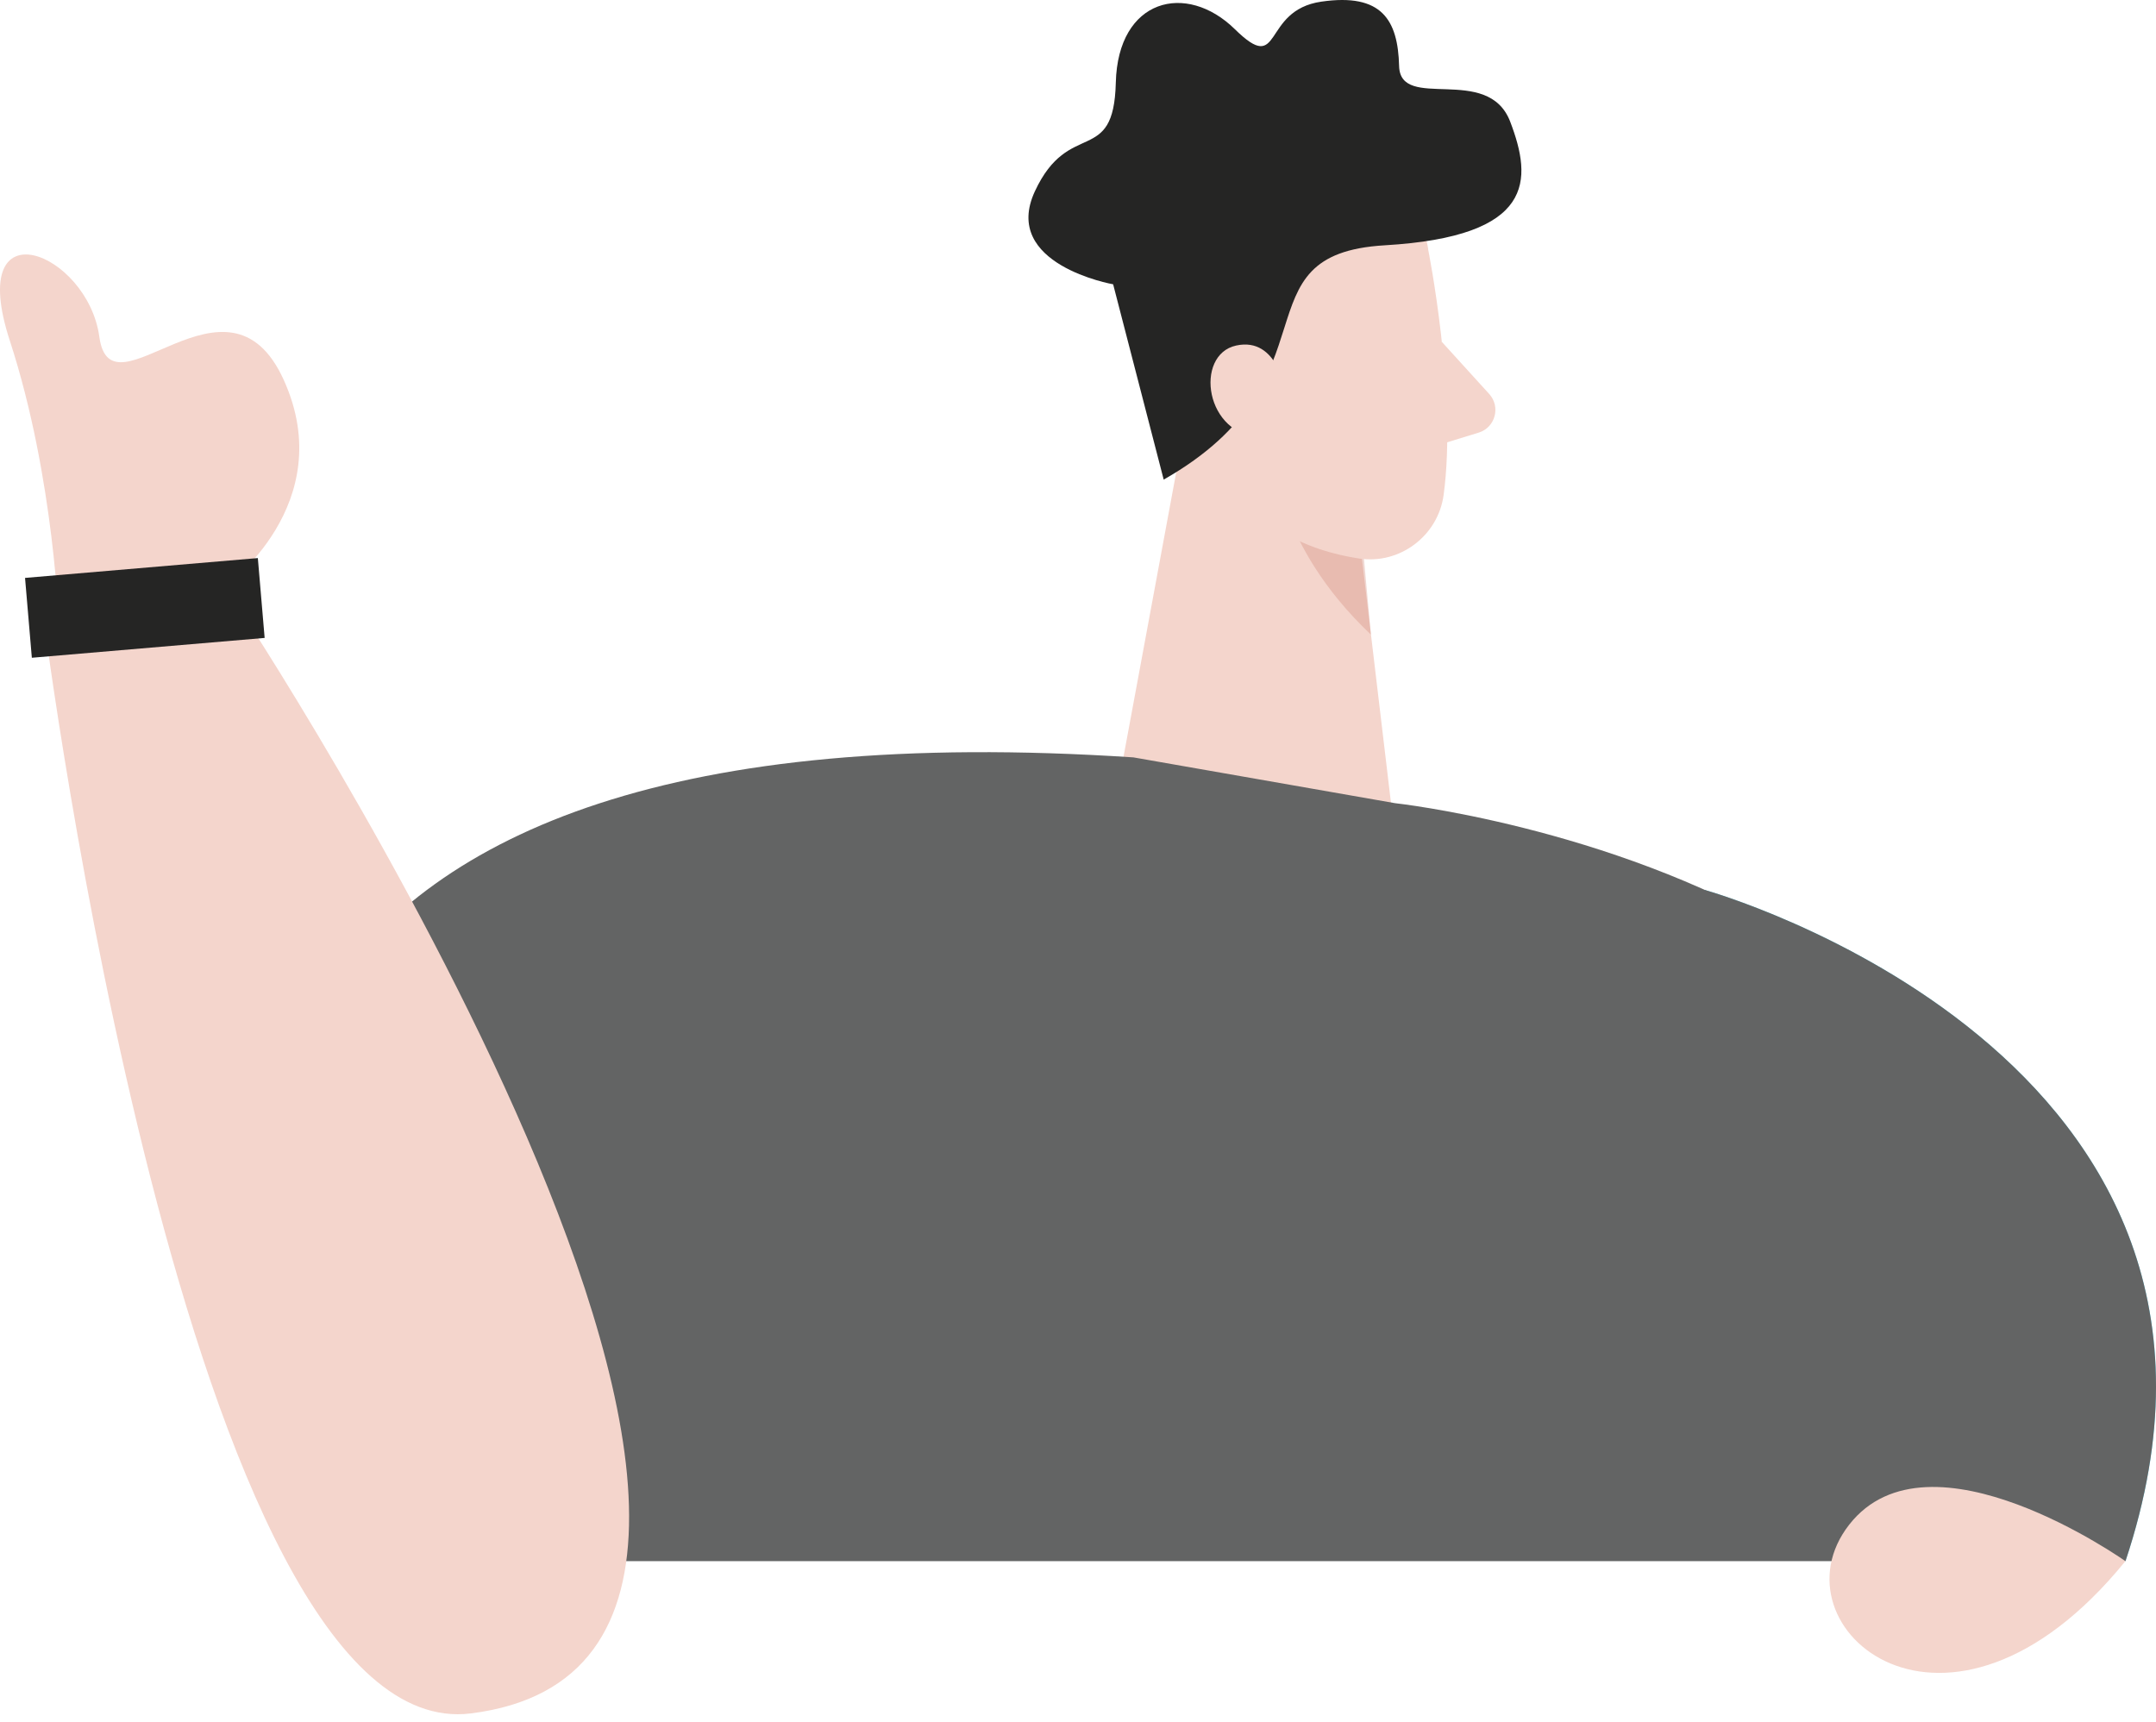 <svg width="174" height="139" viewBox="0 0 174 139" fill="none" xmlns="http://www.w3.org/2000/svg">
<path d="M137.595 71.836C137.595 71.836 185.195 85.098 171.537 126.007L143.502 123.782L137.602 71.836H137.595Z" fill="#68E1FD"/>
<path d="M137.595 71.836C137.595 71.836 185.195 85.098 171.537 126.007L143.502 123.782L137.602 71.836H137.595Z" fill="#636464"/>
<path d="M97.754 22.857L90.613 61.409L113.518 75.399L108.693 34.802L97.754 22.857Z" fill="#F4D5CC"/>
<path opacity="0.31" d="M109.719 41.125C109.719 41.125 105.747 40.21 102.821 36.771C102.821 36.771 102.946 43.946 110.641 51.225L109.712 41.125H109.719Z" fill="#CE8172"/>
<path fill-rule="evenodd" clip-rule="evenodd" d="M112.575 64.827L91.472 61.132C17.323 56.237 14.804 95.051 24.077 126.007H159.896C181.323 72.288 112.575 64.827 112.575 64.827Z" fill="#636464"/>
<path d="M4.773 50.74C4.773 50.74 4.42 38.615 0.794 27.502C-2.832 16.389 7.082 20.334 8.018 27.19C8.954 34.039 18.368 20.652 22.902 30.67C27.436 40.688 18.181 47.329 18.181 47.329L4.773 50.747V50.74Z" fill="#F4D5CC"/>
<path d="M3.519 49.88C3.519 49.88 15.096 141.155 37.995 138.299C75.278 133.654 19.103 48.799 19.103 48.799L3.519 49.88Z" fill="#F4D5CC"/>
<path d="M171.53 126.008C171.53 126.008 155.71 114.791 149.242 123.061C142.774 131.332 157.152 143.693 171.53 126.008Z" fill="#F4D5CC"/>
<path d="M20.809 45.045L2.021 46.646L2.57 53.091L21.358 51.49L20.809 45.045Z" fill="#252524"/>
<path d="M115.258 20.126C115.258 20.126 117.615 31.856 116.506 39.96C116.056 43.246 112.978 45.575 109.698 45.083C105.629 44.466 100.298 42.449 98.273 36.313L93.559 26.323C93.559 26.323 90.821 19.959 96.984 14.393C103.147 8.819 114.184 12.909 115.265 20.126H115.258Z" fill="#F4D5CC"/>
<path d="M116.361 27.592L120.187 31.8C121.13 32.84 120.673 34.511 119.335 34.92L114.884 36.286L116.368 27.592H116.361Z" fill="#F4D5CC"/>
<path d="M93.913 38.698L89.836 22.947C89.836 22.947 80.769 21.36 83.521 15.439C86.273 9.519 89.885 13.477 90.051 6.676C90.218 -0.124 95.743 -1.483 99.653 2.35C103.556 6.191 101.754 0.839 106.641 0.132C111.529 -0.575 112.818 1.616 112.915 5.331C113.012 9.047 120.076 5.117 121.879 9.817C123.675 14.517 123.917 19.086 111.75 19.8C99.584 20.514 108.263 30.559 93.913 38.712V38.698Z" fill="#252524"/>
<path d="M103.764 31.717C103.764 31.717 103.161 27.148 99.764 27.89C96.367 28.625 97.192 35.232 101.934 35.329L103.764 31.724V31.717Z" fill="#F4D5CC"/>
</svg>
